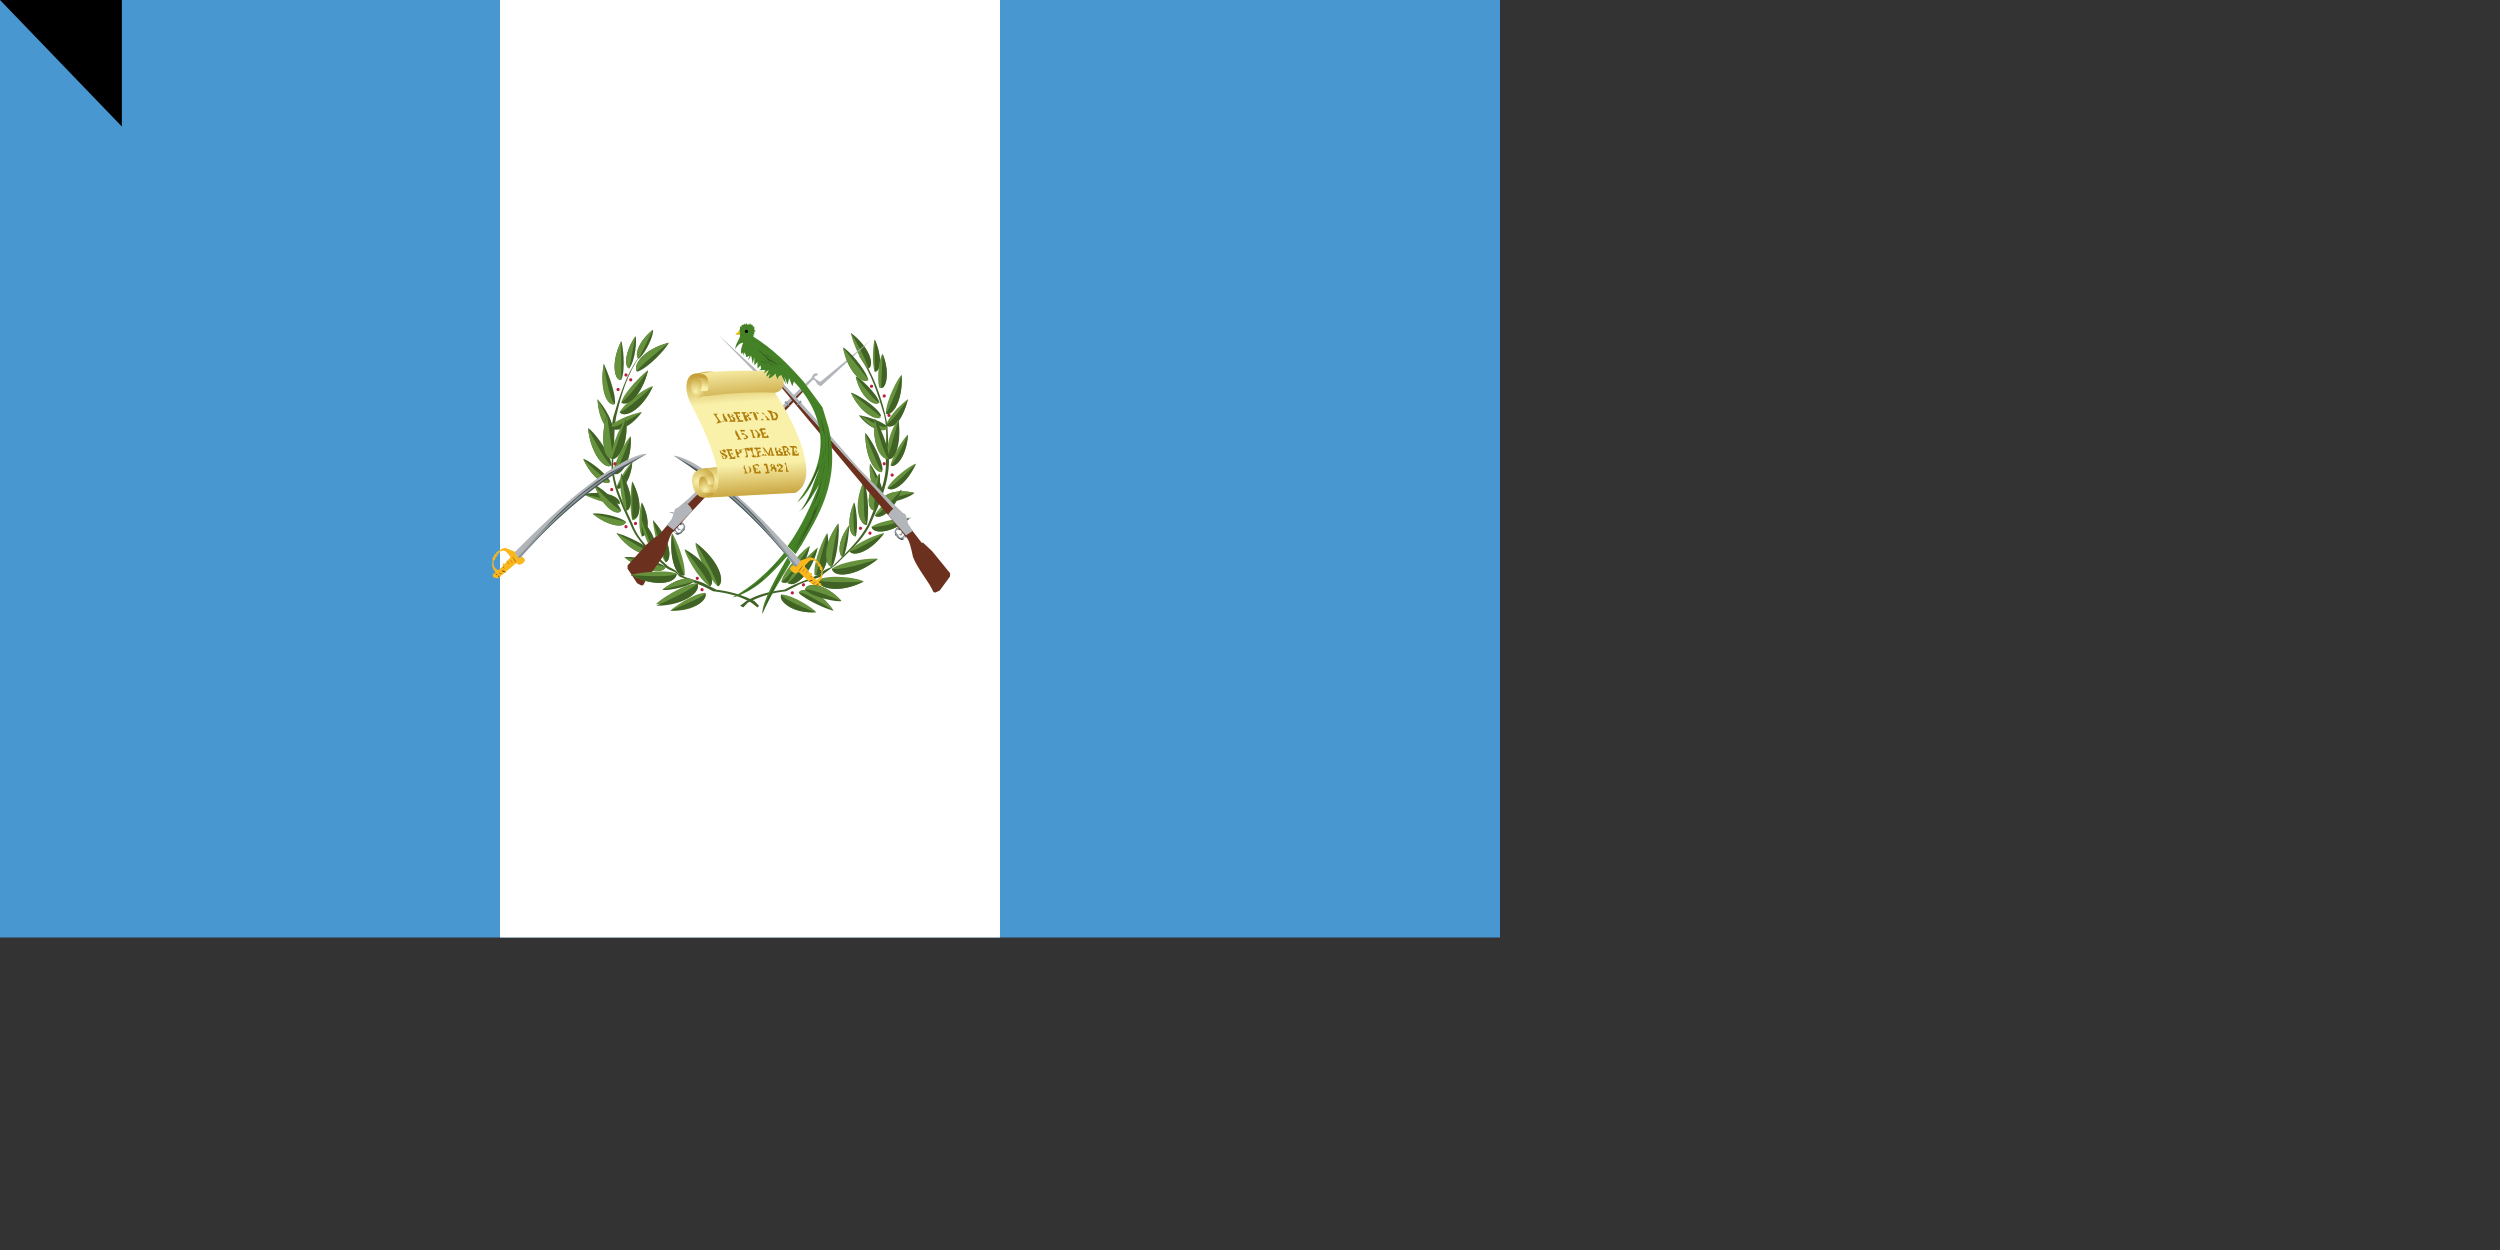 <svg xmlns="http://www.w3.org/2000/svg" xmlns:xlink="http://www.w3.org/1999/xlink" width="1600" height="800"><rect width="100%" height="100%" fill="#333333" stroke="none"/><defs><radialGradient id="a"><stop offset="0" stop-color="#f9f0aa"/><stop offset="1" stop-color="#b07e09"/></radialGradient><radialGradient xlink:href="#a" id="d" cx="447" cy="308" r="17" gradientUnits="userSpaceOnUse"/><radialGradient xlink:href="#a" id="e" cx="452" cy="313" r="11" gradientUnits="userSpaceOnUse"/><radialGradient xlink:href="#a" id="f" cx="454" cy="309" r="10" gradientUnits="userSpaceOnUse"/><radialGradient xlink:href="#a" id="g" cx="458" cy="307" r="17" gradientUnits="userSpaceOnUse"/><radialGradient xlink:href="#a" id="j" cx="446" cy="252" r="13" gradientUnits="userSpaceOnUse"/><radialGradient id="m" cx="478" cy="215" r="0" gradientUnits="userSpaceOnUse"><stop offset="0" stop-color="#a50a0a"/><stop offset="1" stop-color="#4c0505"/></radialGradient><linearGradient id="h" x1="474" x2="472" y1="259" y2="232" gradientUnits="userSpaceOnUse"><stop offset="0" stop-color="#b07e09" stop-opacity="0"/><stop offset="1" stop-color="#b07e09"/></linearGradient><linearGradient id="i" x1="483" x2="485" y1="297" y2="327" gradientUnits="userSpaceOnUse"><stop offset="0" stop-color="#b07e09" stop-opacity="0"/><stop offset="1" stop-color="#b07e09"/></linearGradient><linearGradient id="k" x1="452" x2="455" y1="250" y2="241" gradientUnits="userSpaceOnUse"><stop offset="0" stop-color="#f9f0aa"/><stop offset="1" stop-color="#b07e09"/></linearGradient><linearGradient id="l" x1="473" x2="476" y1="237" y2="270" gradientUnits="userSpaceOnUse"><stop offset="0" stop-color="#f9f0aa"/><stop offset="1" stop-color="#b07e09"/></linearGradient></defs><path fill="#4997d0" d="M0 0h960v600H0z"/><path fill="#fff" d="M320 0h320v600H320z"/><g transform="matrix(1.014 0 0 1.033 -7 -10)"><g stroke-width="0"><path fill="none" d="m452 377 6-1m2-4 3 4m-8-5 3 4m-49-136-5 3m0 0v-4m-2 5v2m2 1h-2m-4-1 1 8m-2-1 2 2m-5 6 1 4m4-4-2 1m2 5-4 2m-3 40 4 5m0 1-3-1m5 9 1 1m0 3 4 4m-2 3 3 1m-1 2 2 1m2-6-1 4m1 2 1-2m4 6v4m39 28-1 1m-2-4-1-2"/><path fill="#406325" d="m486 385-3-3c-8-4-16-6-24-7l-6-3c-5-3-11-3-16-6l-2-1c-2-3-5-3-7-5-9-8-18-15-22-26-6-13-13-26-12-40 1-9 0-18 2-27 3-13 7-26 15-37l-1 1c-8 11-12 24-16 37-2 8 0 18-1 27-1 14 6 27 12 40 4 10 13 18 21 25 2 3 6 3 8 5l2 2 15 6 6 3c9 1 17 3 24 7l4 3 1-1"/><g fill="#67923d"><path d="M406 332c-2-7-1-22 0-24 7 13 5 24 0 24zm46 45c-7 0-20 9-22 11 15 1 24-7 22-11zm8-4c-7-6-15-24-14-27 15 11 19 25 14 27z"/><path d="M455 373c-7-4-16-20-16-23 15 8 20 20 16 23zm-16-7c1-8-6-24-8-26-2 16 3 28 8 26zm-27-24c-3-6-1-20 0-21 6 11 3 21 0 21zm-14-77c4-7 18-16 21-16-7 15-18 20-21 16z"/><path d="M399 259c2-7 15-19 17-20-4 16-14 23-17 20zm28 99c-5-6-8-23-8-26 12 13 12 25 8 26zm-29-36c-7 1-21-5-23-6 15-3 24 2 23 6zm-2-10c1-5 8-15 10-16-1 12-7 18-10 16zm51 59c-8 0-25 11-26 13 18 1 29-8 26-13z"/></g><g fill="#406325"><path d="M406 331c5 1 7-10 0-23v23zm12 20c-5-5-20-11-22-11 9 12 20 15 22 11zm-25-53c-1-8-12-22-15-23 2 17 11 26 15 23zm9 35c-5-4-19-6-21-5 10 8 20 9 21 5zm-10-25c-3-6-15-14-17-14 6 13 15 17 17 14zm3-48c1-7-6-23-7-25-3 16 3 27 7 25zm4-15c3-6 1-22 0-24-7 14-4 25 0 24zm5-7c4-5 5-18 4-20-7 10-7 19-4 20zm6-6c5-4 10-16 9-18-9 7-12 16-9 18zm-16 43c0 1-1-8-10-18 1 14 7 20 10 18zm33 86c-6-5-24-7-26-6 13 10 25 10 26 6zm12 5c-5 2-10-10-8-26 3 14 7 25 8 26zm13 11c2 4-6 11-22 11 12-5 22-9 22-11zm8-4c5-3 1-16-14-27 8 13 14 25 14 27z"/><path d="M455 373c4-3-1-15-16-23 9 11 16 21 16 23zm-43-31c4 0 6-10 0-21v21zm-14-77c3 4 14-1 21-16-10 9-19 16-21 16z"/><path d="M399 259c4 3 13-4 17-20-8 12-16 20-17 20zm28 99c4-1 4-13-8-26l8 26zm-29-36c1-4-9-9-23-6 12 2 22 5 23 6zm-2-10c3 2 9-4 10-16l-10 16zm51 59c3 5-8 14-26 14 14-6 25-12 26-14z"/><path d="M399 326c-2-6-14-15-17-16 5 14 15 20 17 16z"/></g><g fill="#67923d"><path d="M392 274c4-5 18-9 20-9-8 10-18 13-20 9zm25 78c-1 3-12 0-21-12l21 12zm-24-54c-4 3-13-6-15-23 7 13 13 23 15 23zm9 35c-1 4-11 3-21-5l21 5zm-10-25c-2 3-11-1-17-14 8 8 16 14 17 14zm3-48c-5 2-10-9-7-25 2 14 5 24 7 25zm4-15c-4 1-7-10 0-24v24zm5-7c-3-1-3-10 4-20l-4 20zm6-6c-3-2 0-11 9-18l-9 18z"/><path d="M394 275c-4 2-9-4-10-18l10 18zm33 86c-1 4-13 4-26-6l26 6zm-8-10c-4-4-8-17-7-19 9 9 10 18 7 19zm-17-25c-4-6-4-21-3-23 8 12 7 23 3 23zm-3 0c-3 4-12-2-17-16 8 10 16 16 17 16z"/></g><g fill="#406325"><path d="M392 274c2 4 12 2 20-9-12 7-17 10-20 9zm10 52c4 0 5-11-3-23 2 12 4 22 3 23zm17 25c3-1 2-10-7-19l7 19z"/><path d="M394 292c2-9-1-23-4-26-5 16 0 27 4 26z"/></g><path fill="#67923d" d="M394 294c-6 1-9-12-4-27l4 27z"/><path fill="#67923d" d="M393 294c-1-8 7-23 9-25 2 16-5 26-9 25z"/><path fill="#406325" d="M393 294c4 1 11-9 9-25l-9 25z"/><path fill="#67923d" d="M394 303c0-7 9-22 11-23 1 16-7 25-11 23z"/><path fill="#406325" d="M394 303c4 3 12-7 11-23-5 13-9 23-11 23z"/><g fill="#ba1f3e"><circle cx="397" cy="251" r="1"/><circle cx="405" cy="245" r="1"/><circle cx="402" cy="242" r="1"/><circle cx="393" cy="313" r="1"/><circle cx="395" cy="297" r="1"/><circle cx="408" cy="334" r="1"/><circle cx="402" cy="336" r="1"/><circle cx="447" cy="368" r="1"/><circle cx="450" cy="375" r="1"/></g></g><g stroke-width="0"><path fill="none" d="m561 259 2 2m-6-19-1-5m3 3-1 5m-4 0 5 4m4 1v6m0 1 1-2m-2 12 4 4m0-1 2-3m2 31-3 4m-4 0 3 4m2 5-4 4m0 5-4 5m9-20h-2m-2-7 1 1m-9 37h-2m-2-1 1 1m-8 5v6m4-9 1 2m4 0h-2m-31 26-1 1m12-4h-4m-6 6-3-1m-14 3-3 4m-1-5-4 6m2 3-5-2m17-1-7-1m10 0-10-1m8-2-1-1m-6 6-2-2m58-49-4 4m2-80h-2"/><path fill="#406325" d="m474 385 4-3c7-4 15-6 24-7l6-3 15-6 2-1c2-3 6-3 8-5 8-8 17-16 22-26 5-13 12-26 11-40 0-9 1-19-1-27-4-13-8-26-16-37l2 1c7 11 12 24 15 37 2 8 1 17 2 27 0 14-6 27-12 40-5 10-14 17-22 25l-7 5-2 2c-5 2-11 3-16 6l-6 3c-9 1-16 3-24 7l-3 3-2-1"/><g fill="#406325"><path d="M554 335c2-8 0-25-2-27-6 15-3 27 2 27z"/><path d="M547 342c2-6 0-20-1-21-5 11-3 21 1 21zm16-75c-3-6-17-14-19-14 6 13 17 18 19 14z"/><path d="M562 259c-2-6-13-16-15-16 3 13 12 19 15 16zm5 15c-4-4-16-7-18-7 7 9 16 11 17 7zm-3 47c6 1 19-4 20-6-13-3-22 2-20 6zm0-6c0-6-7-17-8-18-1 12 4 20 8 18z"/><path d="M564 301c0-7-9-22-11-23 0 16 7 26 11 23zm-53 76c5 5 20 11 22 11-9-13-20-15-22-11z"/></g><g fill="#67923d"><path d="M554 334c-5 1-9-11-2-26 0 14 0 25 2 26zm-54 44c7 0 21 9 22 11-15 1-24-7-22-11zm0-8c2-8 15-21 18-22-4 17-14 26-18 22zm21-4c-1-8 6-24 8-26 3 16-3 28-8 26zm22-15c4-5 19-11 22-11-9 12-20 15-22 11zm26-53c1-6 9-18 11-19-1 14-8 21-11 19z"/><path d="M557 336c6-4 22-6 24-5-11 9-23 10-24 5zm10-24c3-6 16-15 18-15-6 13-15 18-18 15zm-1-46c0-8 8-23 10-24 1 16-6 26-10 24zm-7-26c-2-5-1-18 0-20 5 11 3 20 0 20zm-4-2c-6-5-11-20-11-22 12 9 15 20 11 22z"/><path d="M566 273s3-8 14-16c-4 15-11 19-14 16zm-34 89c7-5 27-7 29-6-14 11-28 12-29 6zm15-20c-4 0-6-10-1-21-1 11 0 20 1 21zm16-74c-2 3-13-2-19-15l19 15zm-1-9c-3 3-12-3-15-16 7 9 13 16 15 16z"/><path d="M567 275c-2 3-10 1-17-8 10 6 14 8 17 7zm-3 46c-1-4 7-9 20-6-11 2-19 5-20 6zm-1-6c-3 2-8-6-7-18l7 18z"/><path d="M564 302c-4 2-11-8-11-24 5 13 9 23 11 24zm-53 75c2-4 13-2 22 11-11-7-20-12-22-11z"/></g><g fill="#406325"><path d="M522 366c4 1 10-10 7-26l-7 26z"/><path d="M532 361c4-7 5-25 4-27-10 13-9 26-4 27zm-32 17c-2 4 7 12 22 11-12-4-21-9-22-11zm0-8c4 3 14-5 18-22-8 12-16 22-18 22zm43-19c2 4 13 1 22-11-11 7-21 12-22 11zm26-53c3 2 10-5 11-19-5 11-10 19-11 19z"/><path d="M557 336c1 5 13 4 24-5-12 4-23 6-24 5zm10-24c3 3 12-2 18-15-9 9-16 15-18 15zm-1-46c4 2 11-8 10-24-4 13-9 23-10 24zm-7-26c4 0 5-9 0-20v20zm-4-2c4-2 1-13-11-22 7 11 11 21 11 22zm11 35c4 3 10-1 14-16-7 10-12 15-14 16zm-34 89c1 6 15 5 29-6-15 5-27 7-29 6zm7-7c3-5 4-19 4-20-8 10-7 19-4 20zm20-29c3-6 4-21 3-23-9 12-8 23-3 23z"/></g><path fill="#67923d" d="M532 361c-5-1-6-14 4-27-3 14-5 25-4 27zm35-69c-1-8 4-20 7-22 2 14-3 24-7 22zm-28 63c-3-1-4-10 4-20-3 10-5 19-4 20zm23-105c-2-5 0-20 2-21 5 12 2 22-2 21zm-58 121c3-8 17-21 19-22-4 17-15 25-19 22zm55-42c3-6 15-15 17-16-5 14-14 19-17 16zm0-3c-5 0-6-11 3-23-3 12-4 22-3 23z"/><path fill="#406325" d="M567 294c5 2 9-10 7-24l-7 24z"/><path fill="#406325" d="M568 294c0-8-7-23-9-25-2 16 4 26 9 25zm-5-44c3 1 6-9 1-21l-1 21zm-58 121c3 3 14-5 18-22-9 12-17 21-19 22zm54-42c3 3 12-2 17-16-8 9-15 16-17 16z"/><path fill="#67923d" d="M568 294c-5 1-11-9-9-25 3 13 7 24 9 25z"/><g fill="#ba1f3e"><circle cx="565" cy="255" r="1"/><circle cx="568" cy="267" r="1"/><circle cx="570" cy="304" r="1"/><circle cx="565" cy="297" r="1"/><circle cx="550" cy="337" r="1"/><circle cx="556" cy="340" r="1"/><circle cx="514" cy="372" r="1"/><circle cx="507" cy="377" r="1"/><circle cx="557" cy="249" r="1"/></g></g><g id="b" fill="#8c959d" stroke="#485654" stroke-width="0"><path d="M434 336c0 1 1 3 2 2h1l-2-1v-1h-1z"/><path stroke="none" d="M437 338c-1 2-2 2-3 1l-1-2-1 1 2 2c1 1 3 0 4-1s2-3 1-4l-2-2-1 1 2 1c1 1 0 2-1 3z"/><path fill="#485654" stroke="none" d="m437 338-1 1-1 1-1-1h-1v-2l-1 2v-1l1 2h3l2-1 1-2v-2l-1-1-1-1-1 2v-1h1v1l1 1v1l-1 1zm0 0 1-1v-1l-1-1h-1v-1l1-1a4 4 0 0 1 2 2v3l-1 1-1 1-2 1a2 2 0 0 1-2-1l-1-1v-1l1-1v2h1l1 1 1-1 1-1z"/><path fill="#6c301e" stroke="#351710" stroke-linejoin="round" d="m515 249-40 40-41 39-5 6-7 8h-1l-6 5-12 13v2l6 9c2 1 3 2 4 1 3-6 11-14 14-21 1-4 3-11 5-12l12-13 1-1 1-1 70-74-1-1z"/><path d="m432 328-3-1h3v1z"/><path fill="#b2b6ba" d="m557 220-32 26h-1l-3-2v-1l2-1v-1h-2l-1 1-1 2c-20 18-36 35-55 54l-23 21-6 5-2 1-2 6-3 4 4 3 11-11 1-1a13 13 0 0 0-2-3l-1-1 79-77a1 1 0 0 0 1 0l2 3 2 1 32-29z"/><path fill="#485654" stroke="none" d="M431 330h1l1-2 1-2-1-1 1 1-1 2-1 2h-1z"/><circle cx="438" cy="328" r="1" fill="none"/><circle cx="434" cy="332" r="1" fill="none"/><path fill="#485654" stroke="none" d="M441 322a12 12 0 0 1-2-1 12 12 0 0 1 2 1z"/><path d="m502 259 4 3-3-4-1 1z"/></g><use xlink:href="#b" width="100%" height="100%" transform="scale(-1 1) rotate(-3 -9 19640)"/><g stroke-width="0"><path fill="#67923d" d="M434 365c-8-3-27 0-29 1 16 8 29 5 29-1zm89 4c8-4 27-1 29 1-16 8-29 4-29-1z"/><path fill="#406325" d="M434 365c0 6-13 9-29 1 15 1 27 1 29-1zm89 4c0 5 13 9 29 1-15 1-28 0-29-1z"/></g><g id="c"><path fill="#b2b6ba" stroke="#485654" stroke-width="0" d="M508 360c-20-30-52-55-76-68 4 0 12 4 15 6 24 15 44 36 66 60l-4 3-1-1z"/><path fill="#8c959d" d="m511 360-2 1c-23-29-55-58-77-69 31 14 56 42 78 68h1z"/><path fill="#485654" d="m511 360-2 1a303 303 0 0 0-77-69l23 13a211 211 0 0 1 38 35l18 20zm0 0a897 897 0 0 0-36-38 211 211 0 0 0-43-30 120 120 0 0 1 22 14 285 285 0 0 1 55 55l2-1z"/><g fill="#fab81c" stroke="#6c301e" stroke-width="0"><path d="m518 355-6 2c0 2-2 3-3 4l-1-1h-1l-1 1c-1 1 0 2 1 3l2 1 2-1 11 10c3 0 4-1 3-3h-1v-1c2-2 3-5 1-10-3-4-5-5-7-5h-1zm6 5 1 2c1 3 0 6-3 7l-1-1-2-2c1-1 0-2-1-1l-1-2-2-2v-1l3-3c3-1 5 1 6 3z"/><path d="m525 363-1-1 2-1v2h-1z"/><path d="m525 362-1-1 1-1 1 2h-1z"/><path d="m524 361-1-1 2-1v1l-1 1zm-1-1v-2h1v1l-1 1zm-1-1v-2s0 1 0 0h1v1l-1 1z"/></g><path fill="#fab81c" d="M511 364c1-2 2-4 4-4m-3 4c1 0 3-1 3-3m-2 4c1 1 3-1 4-2m-3 4c2 0 3-1 4-3m-2 4 3-2m-2 4 4-2m-2 3 3-2m-1 4 3-2"/><path fill="#6c301e" d="M511 364a7 7 0 0 1 3-4h1-1l-1 1-2 3zm1 0h1l1-1 1-1v-1 1a5 5 0 0 1-2 2h-1zm1 1h2a6 6 0 0 0 2-2l-1 1-1 1h-2zm1 2h1l1-1 1-1 1-1-2 2-1 1h-1zm2 1h2a5 5 0 0 0 1-2v1l-1 1h-2zm1 2h1a5 5 0 0 0 2-1l1-1-1 1h-1l-2 1zm2 1a5 5 0 0 0 2 0l1-1v-1 1a4 4 0 0 1-3 1zm2 2h1v-1h1l1-1-2 1a3 3 0 0 1-1 1z"/></g><use xlink:href="#c" width="100%" height="100%" transform="scale(-1 1) rotate(-3 -14 16471)"/><g stroke-width="0"><path fill="#406325" d="M409 240c7-2 19-15 20-18-16 4-23 14-20 18zm146 5c-2-7-13-19-16-20 3 15 12 23 16 20z"/><path fill="#67923d" d="M409 240c-3-4 4-14 20-18-11 9-20 16-20 18zm146 5c-4 3-13-5-16-20l16 20z"/></g><g stroke-width="0"><path fill="url(#d)" d="M452 318s-6 1-8-8 6-10 6-10l13-1 2 18-13 1z"/><path fill="url(#e)" d="M453 315s-4 1-5-5c0-5 2-5 2-5l10 1v9h-7z"/><path fill="url(#f)" d="m450 305 9-1 2 6h-7s-1-5-4-5z"/><path fill="url(#g)" d="M449 300s8-1 9 7c0 2-1 7-5 8l14-1-1-15h-5l-12 1z"/><path fill="#f9f0aa" d="m452 318 57-3c16-9 0-43-13-62 2-4-30-14-44-13l-5 1c-8 0-8 10-5 17 3 6 31 55 11 60h-1z"/><path fill="url(#h)" d="m508 273-12-20c2-4-30-14-44-13l-5 1c-8 0-8 10-5 17l8 15"/><path fill="url(#i)" d="M455 285c6 15 9 30-2 33h-1l57-3c9-5 8-17 4-30"/><path fill="url(#j)" d="M447 243c-3 0-4 4-4 6 0 6 4 6 4 6h6l3-12h-9z"/><path fill="url(#k)" d="m447 244 9-1 1 9h-8s3-7-2-8z"/><path fill="url(#l)" d="M496 253c7-1 7-10 2-13-15-1-36-1-50 1 1 0 6 0 6 6 1 3-1 6-3 7l-4 2 4-1h3c21-3 42-2 42-2z"/><g fill="#b07e09"><path d="m458 267-1-1h3s0 1 0 0l-1 1 2 3 1 1h1v-1l1 1h-1l-3 1h-1l1-1v-1l-2-3zm5 0v-1h-1 2c1 0 1 0 0 0v1l2 3v1h1-3 1l-1-1-1-3z"/><path d="m468 268 1-1-1-1h-1l1 2zm0 1 1 1h1l-1-2h-1v1zm-2-2v-1h-1 3l2 1-1 1h1l1 1v2h-4l1-1-2-3zm8-2v1h1-3l1 2 1-1s-1 0 0 0v1l1 1-1-1h-1l1 2h2v-1 2h-4l1-1-1-1-1-3h-1v-1h4zm2 1h-1v-1h3l2 2-1 1 2 1v1h1-2l-1-2h-1l1 2c1 0 1 1 0 0l-1 1-1-1s1 0 0 0l-1-3v-1zm2 1c0 1 0 0 0 0h1l-1-2-1 1v1h1zm7 2v1h1-3 1l-1-2-1-3-1 1h-1v-1h5l1 1h-1l-1-1h-1l1 1 1 3zm3-1v1l1 1h-2l1-1v-5 1l4 4 1 1h-2c-1 0 0-1 0 0v-1l-1-1h-2zm2 0v-1l-2-1v2h2zm3-2-1-1-1-1h2l2 1c2 0 3 1 3 3l-1 2h-3v-1l-1-3zm2 2v1h1l1-1-1-2-2-1h-1 1l1 3zm-21 13 1 1h-3s0-1 0 0l1-1-1-1-1-2v-1h-1 1v-1l1 1 2 4zm0-5h3v1h-2v1h1l3 2v1l-2 1-1-1v-1 1h2l-1-2h-2v-1l-1-2zm7 1-1-1h4l3 3-1 2h-4v-1l-1-3zm2 3 1 1h1v-3l-2-2h-1v1l1 3zm7-5v2-1h-2v1l1 1 1-1v2l-1-1v2h2v-1l1 1v1h-4v-1l-1-3-1-1 1-1h3zm-28 15h1l3 2v1l-1 1h-2v-1l-1-1h1l1 2 1-1-1-1-2-1-1-2h1l2-1c0 1 0 0 0 0l1 1v1h-1l-1-1h-1v1zm7-2v1h1-3l1 2 1-1s-1 0 0 0l1 2-1-1h-1l1 2h1l1-1v2h-4l1-1-1-1-1-3-1-1h4zm4 4 1 1h1-3s0 1 0 0v-1l-1-3v-1h-1 3l2 1v1l-2 1v1zm0-2h1l-1-2h-1v1l1 1z"/><path d="M479 292v1h1-3l1-1v-1l-1-3h-2v1l-1-1h1l4-1 1 1v1h-1l-1-1v1l1 3zm2-3-1-1v-1h2v3l1 2h1v1h-2l-1-1h1v-1l-1-2z"/><path d="M487 287v1c0 1 0 0 0 0h-2v2l1-1h1v2-1h-1s-1 0 0 0v2h2v-1h1v1h-1l-3 1h-1l1-1v-1l-1-3h-1v-1h4z"/><path d="m489 288-1-1s-1 0 0 0h1l1 1 2 3v-1l1-3h1s1 0 0 0v1l1 3 1 1h-3l1-1-1-3v4h-1l-3-4v1l1 2 1 1s0 1 0 0h-2l1-1-1-3zm8 1h1l1-1-1-1h-1v2zm1 1v1h2l-1-1-1-1v1zm-2-2v-1h-1 3l2 1-1 1 2 1v2h-4c-1 0-1 0 0 0v-1l-1-3z"/><path d="M501 288v-1h-1l1-1h2l2 2-1 1 1 1 1 1s1 0 0 0l-1 1v-1l-1-1-1-1v2h1v1h-3l1-1-1-3zm1 1h1l1-1-1-1h-1v2zm7-3 1 1v1l-1-1h-1c-1 0 0 0 0 0v2h1v-1l1 2h-1v-1h-1l1 2h1l1-1v2h-4v-5h-1l-1-1h4zm-32 13-1-1h-1 4l2 2v2l-2 1h-2c0 1-1 0 0 0v-2l-1-2zm1 3 1 1 1-1v-2l-1-2h-2v1l1 3zm7-5 1 1v1l-1-1h-2v1l1 1h1v-1 2l-1-1v2h2v-1l1 1v1h-4c-1 0 0 0 0 0v-1l-1-3v-1h-1 1l3-1zm7 4v1h1l-1 1h-2v-1h1v-1l-1-3h-1v-1h2l1 4zm3-3v-1l-1 1v1h1v-1zm1 3-1-1-1 1 1 1h1v-1zm1 0v1h-2l-2-1 1-1-1-2 1-1 2 1v1l1 1v1zm3 0h1v-1 2h-3v-1l1-1 1-1-1-1-1-1v1h1l-1 1-1-1 1-1h1l2 1v1l-2 2h1zm4 0 1 1h1-4 1v-4l-1-1h-1 1l1-1v1l1 4z"/></g></g><g fill="#448127" stroke-width="0"><path fill="url(#m)" d="m476 219-4 5c-1 5 2 9 8 13 4 2 13 3 16 1l-14-13-6-6z"/><path d="m504 354-2-2c-9 11-20 21-33 28 15-4 25-15 35-26zm-16 36c5-11 12-22 18-32l-2-3c-7 12-16 27-16 35zm42-115-4-13-12-16c-10-11-19-20-32-28h1l-1-1h1-1 1v-2h1l-1-1h1-1v-2h-1v-1l-1 1 1-1h-1v-1l-1 1v-1 1-1l-1 1v-1 1l-1-1v1-1 1-1l-1 1v-1 1-1l-1 1v-1 1-1 1h-1v1l-1-1 1 1h-1v1l-1 4h1v1c-1 3-3 5-3 8 1-2 3-4 5-4-1 2-2 6-1 7l1-1v2l1-2 1 3 2-1-1 3 2-3 1 5 1-4v5l2-2v4l2-2c0 2 1 2-1 3h4l-1 2 3-2c0 1-2 3-1 4l2-2-1 3c2 0 3-2 5-3-1 1 0 2 1 4 0-2 0-2 2-3l3 6-1-5 2 5 1-4 2 5 1-3c20 21 24 47 2 75 8-6 10-14 14-21-4 9-6 20-13 27 7-6 9-11 13-17-5 12-11 26-20 38l5 5 4-6c9-16 25-38 17-72z"/></g><path fill="#eac102" d="m473 215-2 2h3v-2h-1z"/><path fill="#a08307" d="M471 217a10 10 0 0 1 2-1 10 10 0 0 1-2 1z"/><circle cx="478" cy="215" r="1"/><g fill="#34541f"><path d="M488 390a83 83 0 0 1 8-18 200 200 0 0 1 7-12l2-4-2 4a407 407 0 0 0-15 30zm-19-10a76 76 0 0 0 30-23 153 153 0 0 0-11 12 70 70 0 0 1-19 11zm38-29 2-3a136 136 0 0 0 10-18l3-7-1 4-2 3a256 256 0 0 1-12 21zm6-25a58 58 0 0 0 8-14 73 73 0 0 0 6-23 54 54 0 0 0-1 8 73 73 0 0 1-9 22l-4 7z"/><path d="m511 320 5-6a52 52 0 0 0 7-13l1-4v-1l1-1v-2a42 42 0 0 0 0-15 58 58 0 0 0 1 8l-1 7v2l-1 1v1a229 229 0 0 1-8 17l-5 6z"/><path d="m505 349 4-5 1-2 2-3 3-5 3-6a145 145 0 0 0 8-23l2-12a58 58 0 0 0-3-24 73 73 0 0 0 3 12v12a131 131 0 0 1-5 24l-5 11-3 6-3 5-2 3-1 2-4 5z"/><path d="M508 352a443 443 0 0 0 18-36 74 74 0 0 0 3-13 103 103 0 0 0 0-27 73 73 0 0 1 0 27 134 134 0 0 1-3 13l-5 13a198 198 0 0 1-13 23zm-28-131h1a14 14 0 0 1 4 1l5 3a36 36 0 0 1 5 4 38 38 0 0 0-10-7 19 19 0 0 0-5-1z"/></g><g fill="#448127"><path d="M496 232s3 1 5 4c0 0-5-1-8-5"/><path fill="#34541f" d="M496 232a14 14 0 0 1 5 4 15 15 0 0 1-4-2c-2 0-3-1-4-3a15 15 0 0 0 6 4l2 1a11 11 0 0 0-2-2 18 18 0 0 0-3-2z"/><path d="m490 231 8 5s-2-4-5-5"/><path fill="#34541f" d="m490 231 4 2a157 157 0 0 0 3 2l1 1a11 11 0 0 0-2-3 11 11 0 0 0-3-2 8 8 0 0 1 3 2 11 11 0 0 1 2 3l-2-1a153 153 0 0 1-6-4z"/><path d="M492 228s4 2 5 5c0 0-7-3-8-5"/><path fill="#34541f" d="M492 228a11 11 0 0 1 3 2l1 1 1 2a77 77 0 0 1-7-4l-1-1 1 1 1 1a36 36 0 0 0 6 3l-1-2-1-1a11 11 0 0 0-3-2z"/><path d="M487 231s6 5 8 5l-5-5"/><path fill="#34541f" d="M487 231a124 124 0 0 0 8 5 12 12 0 0 0-2-3 13 13 0 0 0-3-2 11 11 0 0 1 4 3l1 2h1-2l-1-1a33 33 0 0 1-6-4z"/><path d="M487 233s3 3 5 3c0 0-2-4-5-5"/><path fill="#34541f" d="M487 233a32 32 0 0 0 4 2l1 1a12 12 0 0 0-2-3 13 13 0 0 0-3-2 11 11 0 0 1 4 3l1 2-1-1a11 11 0 0 1-3-1l-1-1z"/><path d="M485 226s7 5 8 8l-8-4"/><path fill="#34541f" d="M485 226a52 52 0 0 1 8 7v1l-1-1-1-1a29 29 0 0 0-4-4l-2-2z"/></g><g stroke-width="0"><path fill="#406325" d="M445 370c-5 4-19 6-20 5 10-8 19-8 20-5zm70 5c5 5 21 8 23 7-10-11-22-12-23-7z"/><path fill="#67923d" d="M445 370c-1-3-10-3-20 5l20-5zm70 5c1-5 13-4 23 7-12-5-22-8-23-7z"/></g></g><path id="path-b7274" d="m m0 78 m0 81 m0 65 m0 65 m0 65 m0 65 m0 65 m0 65 m0 65 m0 65 m0 65 m0 65 m0 65 m0 65 m0 65 m0 65 m0 65 m0 65 m0 65 m0 65 m0 82 m0 67 m0 56 m0 53 m0 85 m0 67 m0 104 m0 114 m0 101 m0 112 m0 57 m0 54 m0 74 m0 115 m0 99 m0 85 m0 109 m0 90 m0 52 m0 102 m0 54 m0 49 m0 85 m0 72 m0 103 m0 98 m0 104 m0 55 m0 105 m0 107 m0 68 m0 83 m0 110 m0 76 m0 66 m0 89 m0 118 m0 53 m0 105 m0 51 m0 70 m0 121 m0 80 m0 49 m0 97 m0 55 m0 84 m0 76 m0 67 m0 106 m0 47 m0 84 m0 112 m0 54 m0 74 m0 89 m0 49 m0 78 m0 75 m0 50 m0 81 m0 49 m0 65 m0 69 m0 65 m0 65 m0 61 m0 61"/>
</svg>